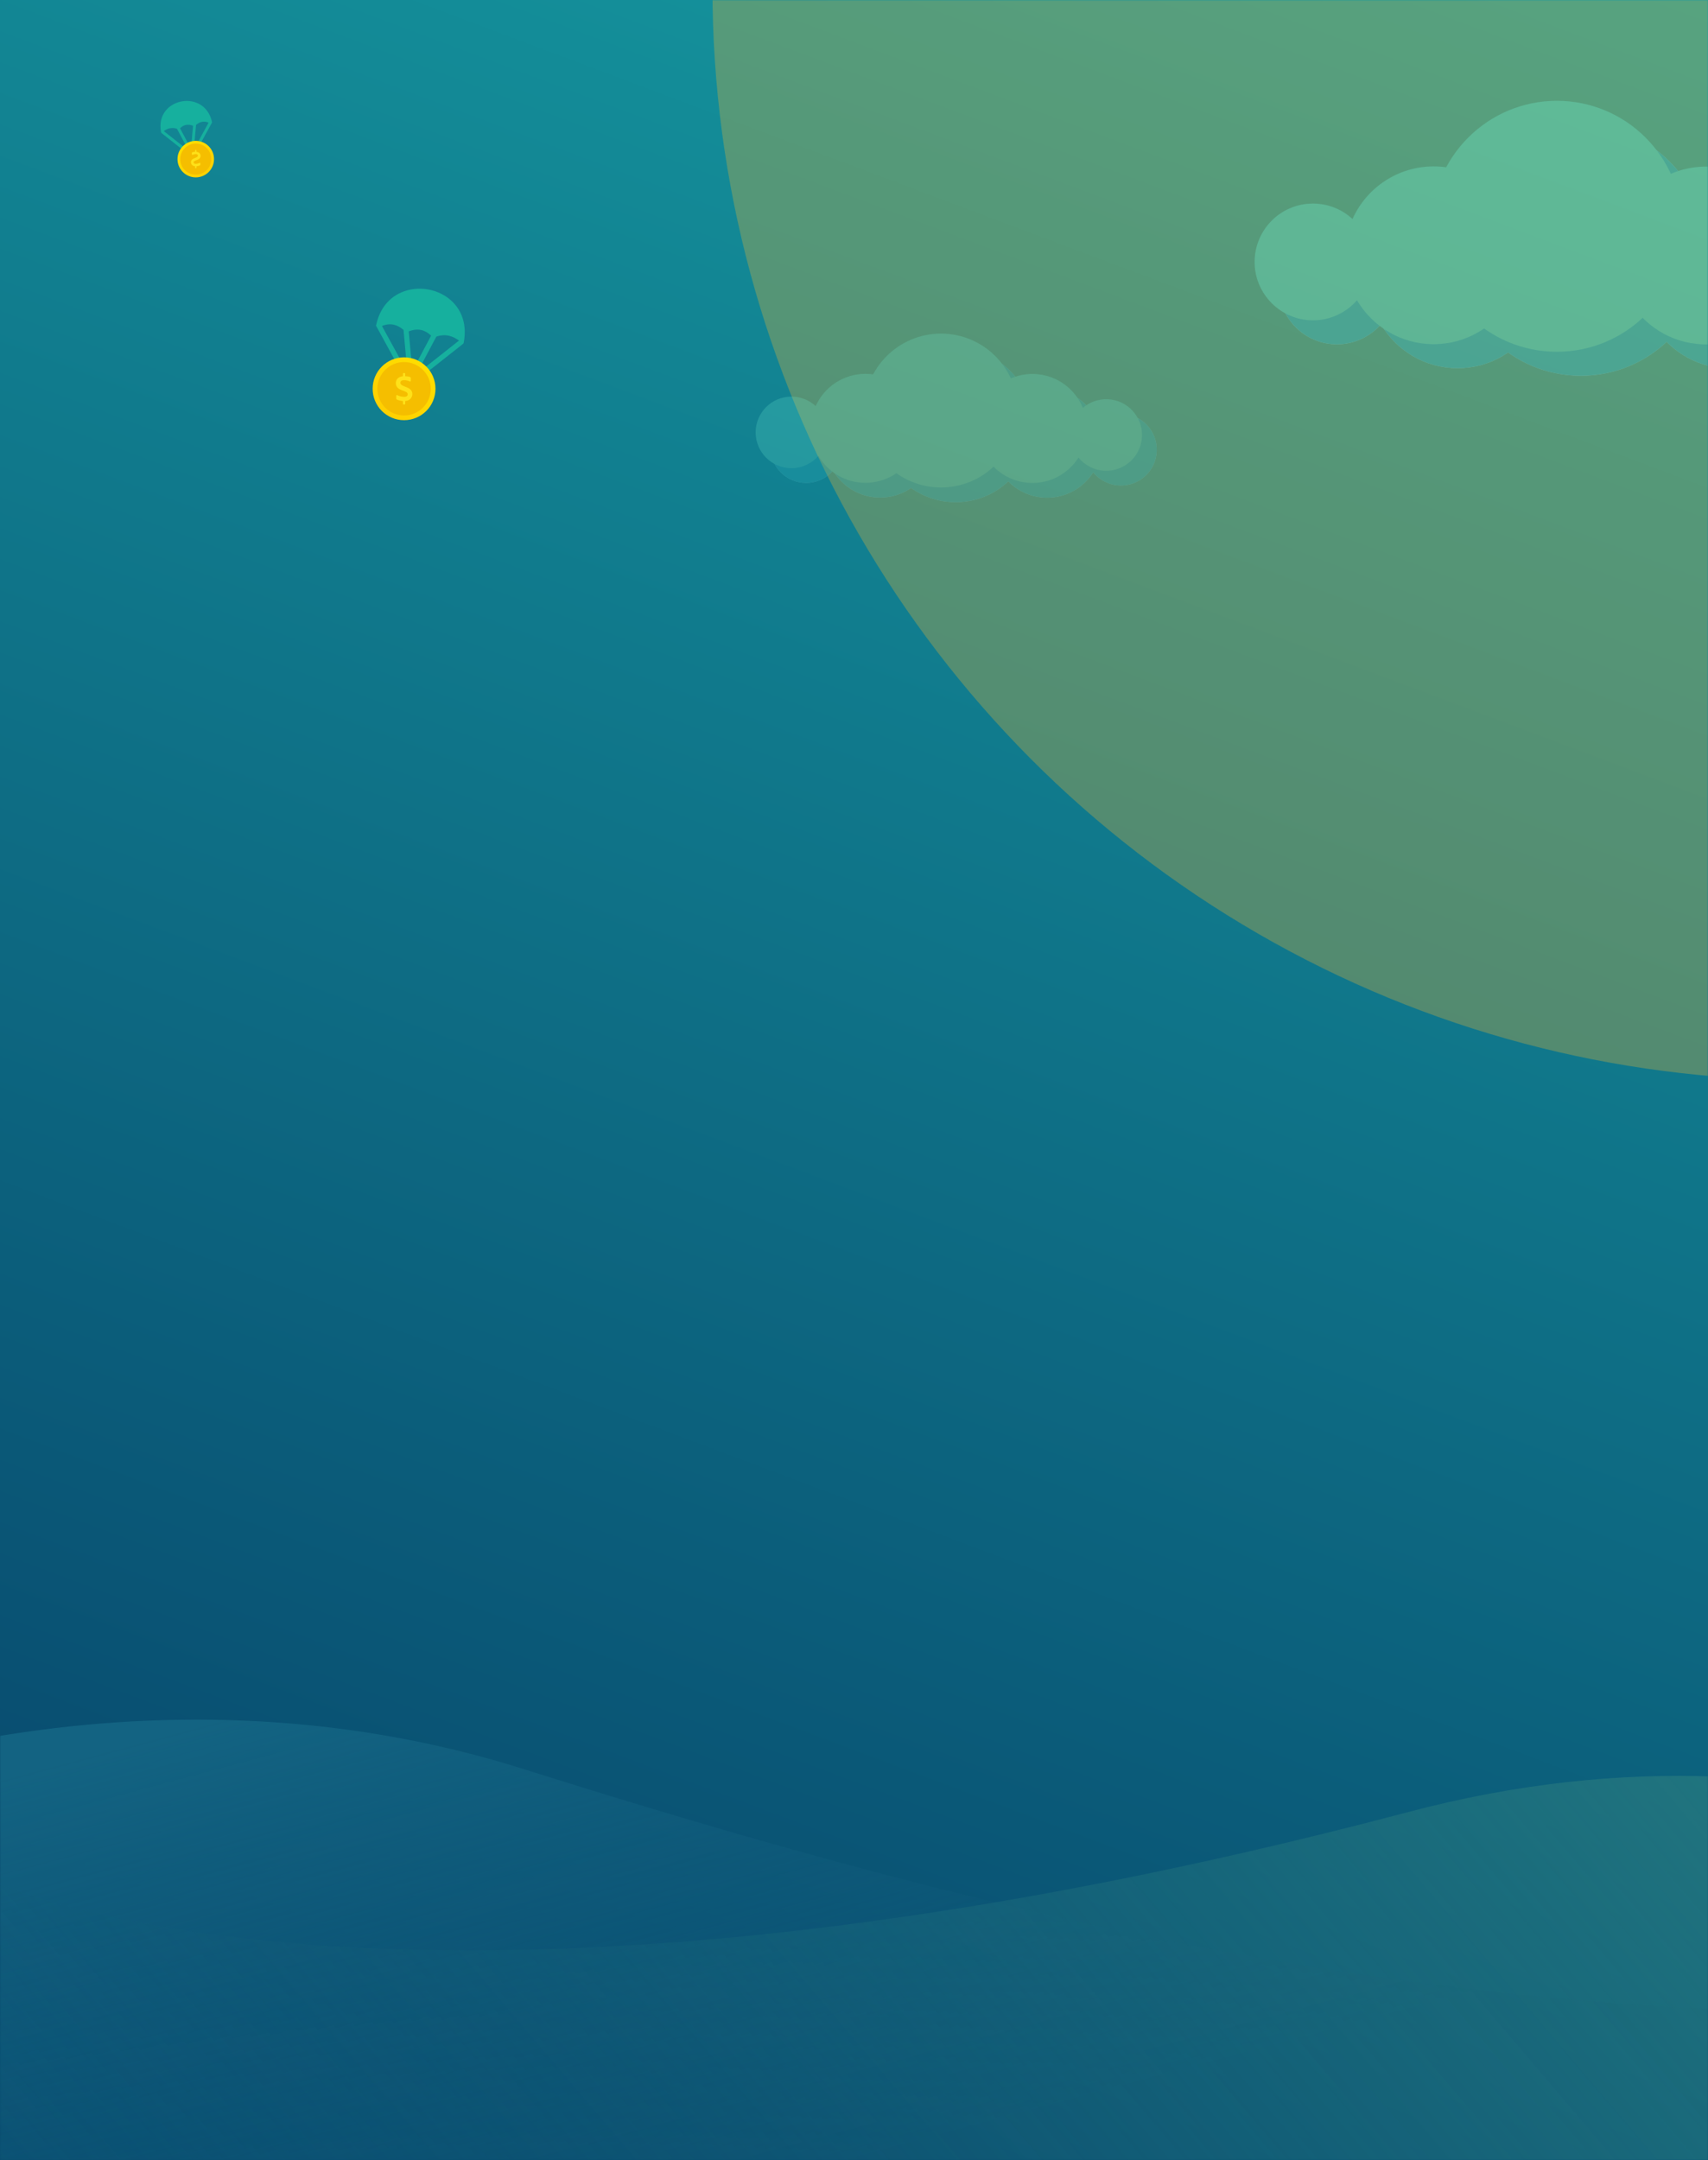 <svg width="712" height="900" viewBox="0 0 712 900" fill="none" xmlns="http://www.w3.org/2000/svg">
<g clip-path="url(#clip0_434_11758)">
<rect width="712" height="900" fill="url(#paint0_linear_434_11758)"/>
<mask id="mask0_434_11758" style="mask-type:alpha" maskUnits="userSpaceOnUse" x="0" y="0" width="712" height="900">
<rect width="712" height="900" fill="url(#paint1_linear_434_11758)"/>
</mask>
<g mask="url(#mask0_434_11758)">
<path d="M218 737C60.8 687.4 -90.167 739.333 -146 771.5V927.5H810V838.5C596 842.5 414.5 799 218 737Z" fill="url(#paint2_linear_434_11758)"/>
<path d="M587 755C227 850.2 27.333 806.333 -27.5 772.5V1240.5H1247.5C1177.33 1039 947 659.8 587 755Z" fill="url(#paint3_linear_434_11758)"/>
<g opacity="0.5" filter="url(#filter0_f_434_11758)">
<circle cx="752" cy="-5" r="455" fill="#F0B531" fill-opacity="0.6"/>
</g>
<g style="mix-blend-mode:multiply" opacity="0.3">
<g filter="url(#filter1_f_434_11758)">
<path fill-rule="evenodd" clip-rule="evenodd" d="M639.597 135.103C633.162 146.057 621.258 153.41 607.635 153.41C594.014 153.41 582.109 146.057 575.675 135.104C571.215 140.223 564.648 143.459 557.326 143.459C543.891 143.459 533 132.568 533 119.133C533 105.698 543.891 94.807 557.326 94.807C563.687 94.807 569.477 97.248 573.811 101.245C579.596 88.326 592.565 79.327 607.635 79.327C622.706 79.327 635.675 88.327 641.46 101.246C645.794 97.249 651.586 94.807 657.947 94.807C671.382 94.807 682.273 105.698 682.273 119.133C682.273 132.568 671.382 143.459 657.947 143.459C650.624 143.459 644.057 140.223 639.597 135.103Z" fill="#ECFCF6"/>
<path fill-rule="evenodd" clip-rule="evenodd" d="M752.489 136.244C745.694 146.978 733.551 153.931 719.937 153.478C706.322 153.025 694.669 145.28 688.602 134.118C683.974 139.087 677.304 142.102 669.985 141.858C656.558 141.411 646.035 130.164 646.482 116.737C646.929 103.309 658.176 92.786 671.603 93.233C677.961 93.445 683.667 96.078 687.867 100.217C694.078 87.498 707.338 78.934 722.401 79.436C737.463 79.937 750.125 89.363 755.477 102.467C759.942 98.616 765.811 96.368 772.169 96.579C785.596 97.026 796.119 108.274 795.672 121.701C795.225 135.128 783.978 145.651 770.55 145.204C763.232 144.961 756.776 141.509 752.489 136.244Z" fill="#ECFCF6"/>
<circle cx="659.004" cy="104.283" r="52.282" fill="#ECFCF6"/>
</g>
<g filter="url(#filter2_f_434_11758)">
<path fill-rule="evenodd" clip-rule="evenodd" d="M639.597 135.103C633.162 146.057 621.258 153.41 607.635 153.41C594.014 153.41 582.109 146.057 575.675 135.104C571.215 140.223 564.648 143.459 557.326 143.459C543.891 143.459 533 132.568 533 119.133C533 105.698 543.891 94.807 557.326 94.807C563.687 94.807 569.477 97.248 573.811 101.245C579.596 88.326 592.565 79.327 607.635 79.327C622.706 79.327 635.675 88.327 641.46 101.246C645.794 97.249 651.586 94.807 657.947 94.807C671.382 94.807 682.273 105.698 682.273 119.133C682.273 132.568 671.382 143.459 657.947 143.459C650.624 143.459 644.057 140.223 639.597 135.103Z" fill="#32BDCA"/>
<path fill-rule="evenodd" clip-rule="evenodd" d="M752.489 136.244C745.694 146.978 733.551 153.931 719.937 153.478C706.322 153.025 694.669 145.28 688.602 134.118C683.974 139.087 677.304 142.102 669.985 141.858C656.558 141.411 646.035 130.164 646.482 116.737C646.929 103.309 658.176 92.786 671.603 93.233C677.961 93.445 683.667 96.078 687.867 100.217C694.078 87.498 707.338 78.934 722.401 79.436C737.463 79.937 750.125 89.363 755.477 102.467C759.942 98.616 765.811 96.368 772.169 96.579C785.596 97.026 796.119 108.274 795.672 121.701C795.225 135.128 783.978 145.651 770.55 145.204C763.232 144.961 756.776 141.509 752.489 136.244Z" fill="#32BDCA"/>
<circle cx="659.004" cy="104.283" r="52.282" fill="#32BDCA"/>
</g>
<g style="mix-blend-mode:soft-light" filter="url(#filter3_f_434_11758)">
<path fill-rule="evenodd" clip-rule="evenodd" d="M629.597 125.103C623.162 136.057 611.258 143.41 597.635 143.41C584.014 143.41 572.109 136.057 565.675 125.104C561.215 130.223 554.648 133.459 547.326 133.459C533.891 133.459 523 122.568 523 109.133C523 95.698 533.891 84.807 547.326 84.807C553.687 84.807 559.477 87.248 563.811 91.245C569.596 78.326 582.565 69.327 597.635 69.327C612.706 69.327 625.675 78.327 631.46 91.246C635.794 87.249 641.586 84.807 647.947 84.807C661.382 84.807 672.273 95.698 672.273 109.133C672.273 122.568 661.382 133.459 647.947 133.459C640.624 133.459 634.057 130.223 629.597 125.103Z" fill="#71F4D5"/>
<path fill-rule="evenodd" clip-rule="evenodd" d="M742.489 126.244C735.694 136.978 723.551 143.931 709.937 143.478C696.322 143.025 684.669 135.28 678.602 124.118C673.974 129.087 667.304 132.102 659.985 131.858C646.558 131.411 636.035 120.164 636.482 106.737C636.929 93.309 648.176 82.786 661.603 83.233C667.961 83.445 673.667 86.078 677.867 90.217C684.078 77.498 697.338 68.934 712.401 69.436C727.463 69.937 740.125 79.363 745.477 92.467C749.942 88.616 755.811 86.368 762.169 86.579C775.596 87.026 786.119 98.274 785.672 111.701C785.225 125.128 773.978 135.651 760.55 135.204C753.232 134.961 746.776 131.509 742.489 126.244Z" fill="#71F4D5"/>
<circle cx="649.004" cy="94.282" r="52.282" fill="#71F4D5"/>
</g>
</g>
<g style="mix-blend-mode:multiply" opacity="0.2">
<g filter="url(#filter4_f_434_11758)">
<path fill-rule="evenodd" clip-rule="evenodd" d="M386.492 196.087C382.546 202.804 375.247 207.312 366.894 207.312C358.541 207.312 351.242 202.804 347.297 196.088C344.562 199.227 340.536 201.21 336.046 201.21C327.808 201.21 321.13 194.532 321.13 186.295C321.13 178.057 327.808 171.379 336.046 171.379C339.946 171.379 343.497 172.876 346.154 175.327C349.701 167.406 357.653 161.887 366.894 161.887C376.135 161.887 384.087 167.406 387.634 175.327C390.291 172.876 393.842 171.379 397.743 171.379C405.981 171.379 412.659 178.057 412.659 186.295C412.659 194.532 405.981 201.21 397.743 201.21C393.253 201.21 389.226 199.226 386.492 196.087Z" fill="#ECFCF6"/>
<path fill-rule="evenodd" clip-rule="evenodd" d="M455.714 196.787C451.547 203.369 444.102 207.632 435.753 207.354C427.406 207.077 420.26 202.328 416.54 195.484C413.703 198.53 409.612 200.379 405.125 200.23C396.892 199.956 390.439 193.059 390.713 184.826C390.987 176.593 397.884 170.141 406.117 170.415C410.015 170.544 413.514 172.159 416.089 174.697C419.898 166.898 428.029 161.647 437.264 161.954C446.5 162.262 454.264 168.042 457.545 176.076C460.283 173.715 463.882 172.337 467.781 172.466C476.014 172.74 482.466 179.637 482.192 187.87C481.918 196.103 475.022 202.555 466.788 202.281C462.301 202.132 458.342 200.015 455.714 196.787Z" fill="#ECFCF6"/>
<circle cx="398.392" cy="177.189" r="32.058" fill="#ECFCF6"/>
</g>
<g filter="url(#filter5_f_434_11758)">
<path fill-rule="evenodd" clip-rule="evenodd" d="M386.492 196.087C382.546 202.804 375.247 207.312 366.894 207.312C358.541 207.312 351.242 202.804 347.297 196.088C344.562 199.227 340.536 201.21 336.046 201.21C327.808 201.21 321.13 194.532 321.13 186.295C321.13 178.057 327.808 171.379 336.046 171.379C339.946 171.379 343.497 172.876 346.154 175.327C349.701 167.406 357.653 161.887 366.894 161.887C376.135 161.887 384.087 167.406 387.634 175.327C390.291 172.876 393.842 171.379 397.743 171.379C405.981 171.379 412.659 178.057 412.659 186.295C412.659 194.532 405.981 201.21 397.743 201.21C393.253 201.21 389.226 199.226 386.492 196.087Z" fill="#32BDCA"/>
<path fill-rule="evenodd" clip-rule="evenodd" d="M455.714 196.787C451.547 203.369 444.102 207.632 435.753 207.354C427.406 207.077 420.26 202.328 416.54 195.484C413.703 198.53 409.612 200.379 405.125 200.23C396.892 199.956 390.439 193.059 390.713 184.826C390.987 176.593 397.884 170.141 406.117 170.415C410.015 170.544 413.514 172.159 416.089 174.697C419.898 166.898 428.029 161.647 437.264 161.954C446.5 162.262 454.264 168.042 457.545 176.076C460.283 173.715 463.882 172.337 467.781 172.466C476.014 172.74 482.466 179.637 482.192 187.87C481.918 196.103 475.022 202.555 466.788 202.281C462.301 202.132 458.342 200.015 455.714 196.787Z" fill="#32BDCA"/>
<circle cx="398.392" cy="177.189" r="32.058" fill="#32BDCA"/>
</g>
<g style="mix-blend-mode:soft-light" filter="url(#filter6_f_434_11758)">
<path fill-rule="evenodd" clip-rule="evenodd" d="M380.361 189.955C376.416 196.672 369.116 201.181 360.763 201.181C352.411 201.181 345.112 196.672 341.166 189.956C338.432 193.095 334.405 195.079 329.915 195.079C321.678 195.079 315 188.401 315 180.163C315 171.925 321.678 165.247 329.915 165.247C333.816 165.247 337.366 166.744 340.024 169.195C343.571 161.274 351.523 155.755 360.763 155.755C370.004 155.755 377.956 161.274 381.503 169.196C384.161 166.744 387.712 165.247 391.613 165.247C399.85 165.247 406.528 171.925 406.528 180.163C406.528 188.401 399.85 195.079 391.613 195.079C387.122 195.079 383.096 193.095 380.361 189.955Z" fill="#71F4D5"/>
<path fill-rule="evenodd" clip-rule="evenodd" d="M449.582 190.655C445.416 197.236 437.97 201.5 429.622 201.222C421.274 200.944 414.129 196.196 410.409 189.352C407.571 192.398 403.481 194.247 398.994 194.097C390.761 193.823 384.308 186.927 384.582 178.694C384.856 170.461 391.753 164.008 399.986 164.282C403.884 164.412 407.383 166.026 409.958 168.564C413.766 160.766 421.897 155.515 431.133 155.822C440.368 156.129 448.132 161.909 451.414 169.944C454.152 167.583 457.75 166.204 461.649 166.334C469.882 166.608 476.334 173.505 476.06 181.738C475.786 189.971 468.89 196.423 460.657 196.149C456.169 196 452.211 193.883 449.582 190.655Z" fill="#71F4D5"/>
<circle cx="392.261" cy="171.058" r="32.058" fill="#71F4D5"/>
</g>
</g>
</g>
<path fill-rule="evenodd" clip-rule="evenodd" d="M156.886 135.092C158.796 126.551 164.624 121.929 171.101 120.656C173.653 120.154 176.307 120.173 178.86 120.679C181.412 121.184 183.865 122.176 186.018 123.618C191.531 127.312 195.071 133.955 193.27 142.943C193.259 142.997 193.234 143.048 193.196 143.089C193.164 143.125 193.123 143.152 193.079 143.168C193.021 143.253 192.95 143.33 192.864 143.397L178.976 154.351C178.557 153.782 178.08 153.255 177.551 152.782L191.337 141.909C190.022 140.931 188.647 140.239 187.2 139.903C185.542 139.519 183.78 139.601 181.889 140.258L175.873 151.565C175.269 151.215 174.623 150.926 173.939 150.704L179.711 139.853C178.479 138.658 177.125 137.854 175.63 137.516C174.061 137.161 172.323 137.317 170.389 138.071L171.494 150.227C170.778 150.176 170.072 150.203 169.381 150.301L168.214 137.457C166.94 136.356 165.598 135.613 164.177 135.294C162.639 134.948 160.994 135.098 159.23 135.826L167.422 150.779C166.753 151.015 166.111 151.319 165.507 151.687L156.928 136.025C156.914 136 156.901 135.972 156.889 135.945C156.795 135.878 156.744 135.759 156.768 135.638L156.797 135.494C156.801 135.356 156.83 135.219 156.884 135.093L156.886 135.092Z" fill="#16B09E"/>
<path d="M168.438 175.072C161.206 175.072 155.344 169.21 155.344 161.978C155.344 154.747 161.206 148.885 168.438 148.885C175.669 148.885 181.531 154.747 181.531 161.978C181.531 169.21 175.669 175.072 168.438 175.072Z" fill="url(#paint4_linear_434_11758)"/>
<path d="M168.437 173.108C162.291 173.108 157.308 168.125 157.308 161.978C157.308 155.832 162.291 150.849 168.437 150.849C174.584 150.849 179.567 155.832 179.567 161.978C179.567 168.125 174.584 173.108 168.437 173.108Z" fill="#F5BE00"/>
<path d="M171.875 164.172C171.875 160.806 166.906 161.464 166.906 159.475C166.906 158.438 168.073 158.383 168.438 158.383C169.315 158.383 170.162 158.618 170.807 158.921C171.011 159.016 171.245 158.875 171.245 158.65L171.245 157.671C171.245 157.342 171.121 157.148 170.924 157.071C170.481 156.899 169.846 156.773 168.906 156.742L168.906 155.665C168.906 155.536 168.801 155.431 168.672 155.431L168.205 155.431C168.076 155.431 167.971 155.536 167.971 155.665L167.971 156.76C166.513 156.901 165.001 157.724 165.001 159.638C165.001 163.126 169.97 162.434 169.97 164.272C169.97 164.85 169.601 165.347 168.438 165.347C167.269 165.347 166.194 164.939 165.6 164.635C165.4 164.533 165.164 164.681 165.164 164.906L165.164 166.021C165.164 166.235 165.292 166.425 165.49 166.508C166.194 166.807 167.14 167.034 167.971 167.1L167.971 168.291C167.971 168.42 168.075 168.525 168.204 168.525L168.672 168.525C168.801 168.525 168.905 168.42 168.905 168.291L168.905 167.103C171.086 166.921 171.875 165.46 171.875 164.172Z" fill="#FEE119"/>
<path fill-rule="evenodd" clip-rule="evenodd" d="M88.322 50.667C87.212 45.7 83.823 43.013 80.058 42.273C78.574 41.981 77.031 41.993 75.546 42.287C74.063 42.58 72.637 43.157 71.385 43.996C68.18 46.143 66.121 50.005 67.169 55.231C67.175 55.263 67.19 55.292 67.212 55.316C67.231 55.337 67.254 55.353 67.279 55.362C67.314 55.411 67.355 55.456 67.404 55.495L75.479 61.863C75.722 61.532 76 61.226 76.308 60.952L68.293 54.63C69.057 54.061 69.856 53.659 70.698 53.464C71.662 53.24 72.686 53.288 73.785 53.67L77.283 60.244C77.634 60.041 78.01 59.872 78.408 59.743L75.052 53.435C75.768 52.74 76.555 52.272 77.424 52.076C78.337 51.87 79.347 51.96 80.472 52.398L79.829 59.466C80.245 59.436 80.656 59.452 81.057 59.509L81.736 52.041C82.477 51.401 83.257 50.969 84.083 50.784C84.977 50.583 85.934 50.67 86.959 51.093L82.197 59.787C82.586 59.924 82.959 60.101 83.31 60.314L88.297 51.209C88.306 51.194 88.313 51.178 88.32 51.162C88.375 51.123 88.405 51.054 88.391 50.984L88.374 50.9C88.372 50.82 88.355 50.74 88.323 50.667L88.322 50.667Z" fill="#16B09E"/>
<path d="M81.606 73.91C85.811 73.91 89.219 70.502 89.219 66.298C89.219 62.094 85.811 58.685 81.606 58.685C77.402 58.685 73.994 62.094 73.994 66.298C73.994 70.502 77.402 73.91 81.606 73.91Z" fill="url(#paint5_linear_434_11758)"/>
<path d="M81.606 72.769C85.18 72.769 88.077 69.871 88.077 66.298C88.077 62.724 85.18 59.827 81.606 59.827C78.033 59.827 75.136 62.724 75.136 66.298C75.136 69.871 78.033 72.769 81.606 72.769Z" fill="#F5BE00"/>
<path d="M79.608 67.573C79.608 65.617 82.497 65.999 82.497 64.843C82.497 64.24 81.818 64.208 81.606 64.208C81.096 64.208 80.604 64.344 80.229 64.52C80.11 64.576 79.975 64.494 79.975 64.363L79.975 63.794C79.975 63.603 80.046 63.49 80.161 63.445C80.418 63.345 80.787 63.272 81.334 63.254L81.334 62.627C81.334 62.552 81.395 62.491 81.47 62.491L81.742 62.491C81.817 62.491 81.878 62.552 81.878 62.627L81.878 63.264C82.726 63.346 83.605 63.825 83.605 64.937C83.605 66.966 80.716 66.563 80.716 67.632C80.716 67.967 80.93 68.257 81.606 68.257C82.286 68.257 82.911 68.019 83.256 67.843C83.373 67.783 83.51 67.869 83.51 68L83.51 68.648C83.51 68.773 83.435 68.883 83.32 68.931C82.911 69.105 82.361 69.237 81.878 69.276L81.878 69.968C81.878 70.043 81.817 70.104 81.742 70.104L81.47 70.104C81.395 70.104 81.335 70.043 81.335 69.968L81.335 69.278C80.067 69.172 79.608 68.323 79.608 67.573Z" fill="#FEE119"/>
</g>
<defs>
<filter id="filter0_f_434_11758" x="-303" y="-1060" width="2110" height="2110" filterUnits="userSpaceOnUse" color-interpolation-filters="sRGB">
<feFlood flood-opacity="0" result="BackgroundImageFix"/>
<feBlend mode="normal" in="SourceGraphic" in2="BackgroundImageFix" result="shape"/>
<feGaussianBlur stdDeviation="300" result="effect1_foregroundBlur_434_11758"/>
</filter>
<filter id="filter1_f_434_11758" x="527" y="46" width="274.686" height="116.565" filterUnits="userSpaceOnUse" color-interpolation-filters="sRGB">
<feFlood flood-opacity="0" result="BackgroundImageFix"/>
<feBlend mode="normal" in="SourceGraphic" in2="BackgroundImageFix" result="shape"/>
<feGaussianBlur stdDeviation="3" result="effect1_foregroundBlur_434_11758"/>
</filter>
<filter id="filter2_f_434_11758" x="527" y="46" width="274.686" height="116.565" filterUnits="userSpaceOnUse" color-interpolation-filters="sRGB">
<feFlood flood-opacity="0" result="BackgroundImageFix"/>
<feBlend mode="normal" in="SourceGraphic" in2="BackgroundImageFix" result="shape"/>
<feGaussianBlur stdDeviation="3" result="effect1_foregroundBlur_434_11758"/>
</filter>
<filter id="filter3_f_434_11758" x="517" y="36" width="274.686" height="116.565" filterUnits="userSpaceOnUse" color-interpolation-filters="sRGB">
<feFlood flood-opacity="0" result="BackgroundImageFix"/>
<feBlend mode="normal" in="SourceGraphic" in2="BackgroundImageFix" result="shape"/>
<feGaussianBlur stdDeviation="3" result="effect1_foregroundBlur_434_11758"/>
</filter>
<filter id="filter4_f_434_11758" x="317.451" y="141.453" width="168.428" height="71.473" filterUnits="userSpaceOnUse" color-interpolation-filters="sRGB">
<feFlood flood-opacity="0" result="BackgroundImageFix"/>
<feBlend mode="normal" in="SourceGraphic" in2="BackgroundImageFix" result="shape"/>
<feGaussianBlur stdDeviation="1.839" result="effect1_foregroundBlur_434_11758"/>
</filter>
<filter id="filter5_f_434_11758" x="317.451" y="141.453" width="168.428" height="71.473" filterUnits="userSpaceOnUse" color-interpolation-filters="sRGB">
<feFlood flood-opacity="0" result="BackgroundImageFix"/>
<feBlend mode="normal" in="SourceGraphic" in2="BackgroundImageFix" result="shape"/>
<feGaussianBlur stdDeviation="1.839" result="effect1_foregroundBlur_434_11758"/>
</filter>
<filter id="filter6_f_434_11758" x="311.321" y="135.321" width="168.427" height="71.473" filterUnits="userSpaceOnUse" color-interpolation-filters="sRGB">
<feFlood flood-opacity="0" result="BackgroundImageFix"/>
<feBlend mode="normal" in="SourceGraphic" in2="BackgroundImageFix" result="shape"/>
<feGaussianBlur stdDeviation="1.839" result="effect1_foregroundBlur_434_11758"/>
</filter>
<linearGradient id="paint0_linear_434_11758" x1="625.5" y1="-107.5" x2="258.491" y2="867.286" gradientUnits="userSpaceOnUse">
<stop stop-color="#17A1A5"/>
<stop offset="1" stop-color="#084B6F"/>
</linearGradient>
<linearGradient id="paint1_linear_434_11758" x1="625.5" y1="-107.5" x2="258.491" y2="867.286" gradientUnits="userSpaceOnUse">
<stop stop-color="#17A1A5"/>
<stop offset="1" stop-color="#084B6F"/>
</linearGradient>
<linearGradient id="paint2_linear_434_11758" x1="181.5" y1="657" x2="254" y2="927" gradientUnits="userSpaceOnUse">
<stop offset="0.121" stop-color="#136382"/>
<stop offset="1" stop-color="#0A5172" stop-opacity="0.3"/>
</linearGradient>
<linearGradient id="paint3_linear_434_11758" x1="787.5" y1="581" x2="157.5" y2="1118" gradientUnits="userSpaceOnUse">
<stop stop-color="#2B8081"/>
<stop offset="1" stop-color="#0C5776" stop-opacity="0"/>
</linearGradient>
<linearGradient id="paint4_linear_434_11758" x1="177.424" y1="152.991" x2="159.199" y2="171.218" gradientUnits="userSpaceOnUse">
<stop stop-color="#FEDE00"/>
<stop offset="1" stop-color="#FFD000"/>
</linearGradient>
<linearGradient id="paint5_linear_434_11758" x1="76.382" y1="61.073" x2="86.978" y2="71.67" gradientUnits="userSpaceOnUse">
<stop stop-color="#FEDE00"/>
<stop offset="1" stop-color="#FFD000"/>
</linearGradient>
<clipPath id="clip0_434_11758">
<rect width="712" height="900" fill="white"/>
</clipPath>
</defs>
</svg>
